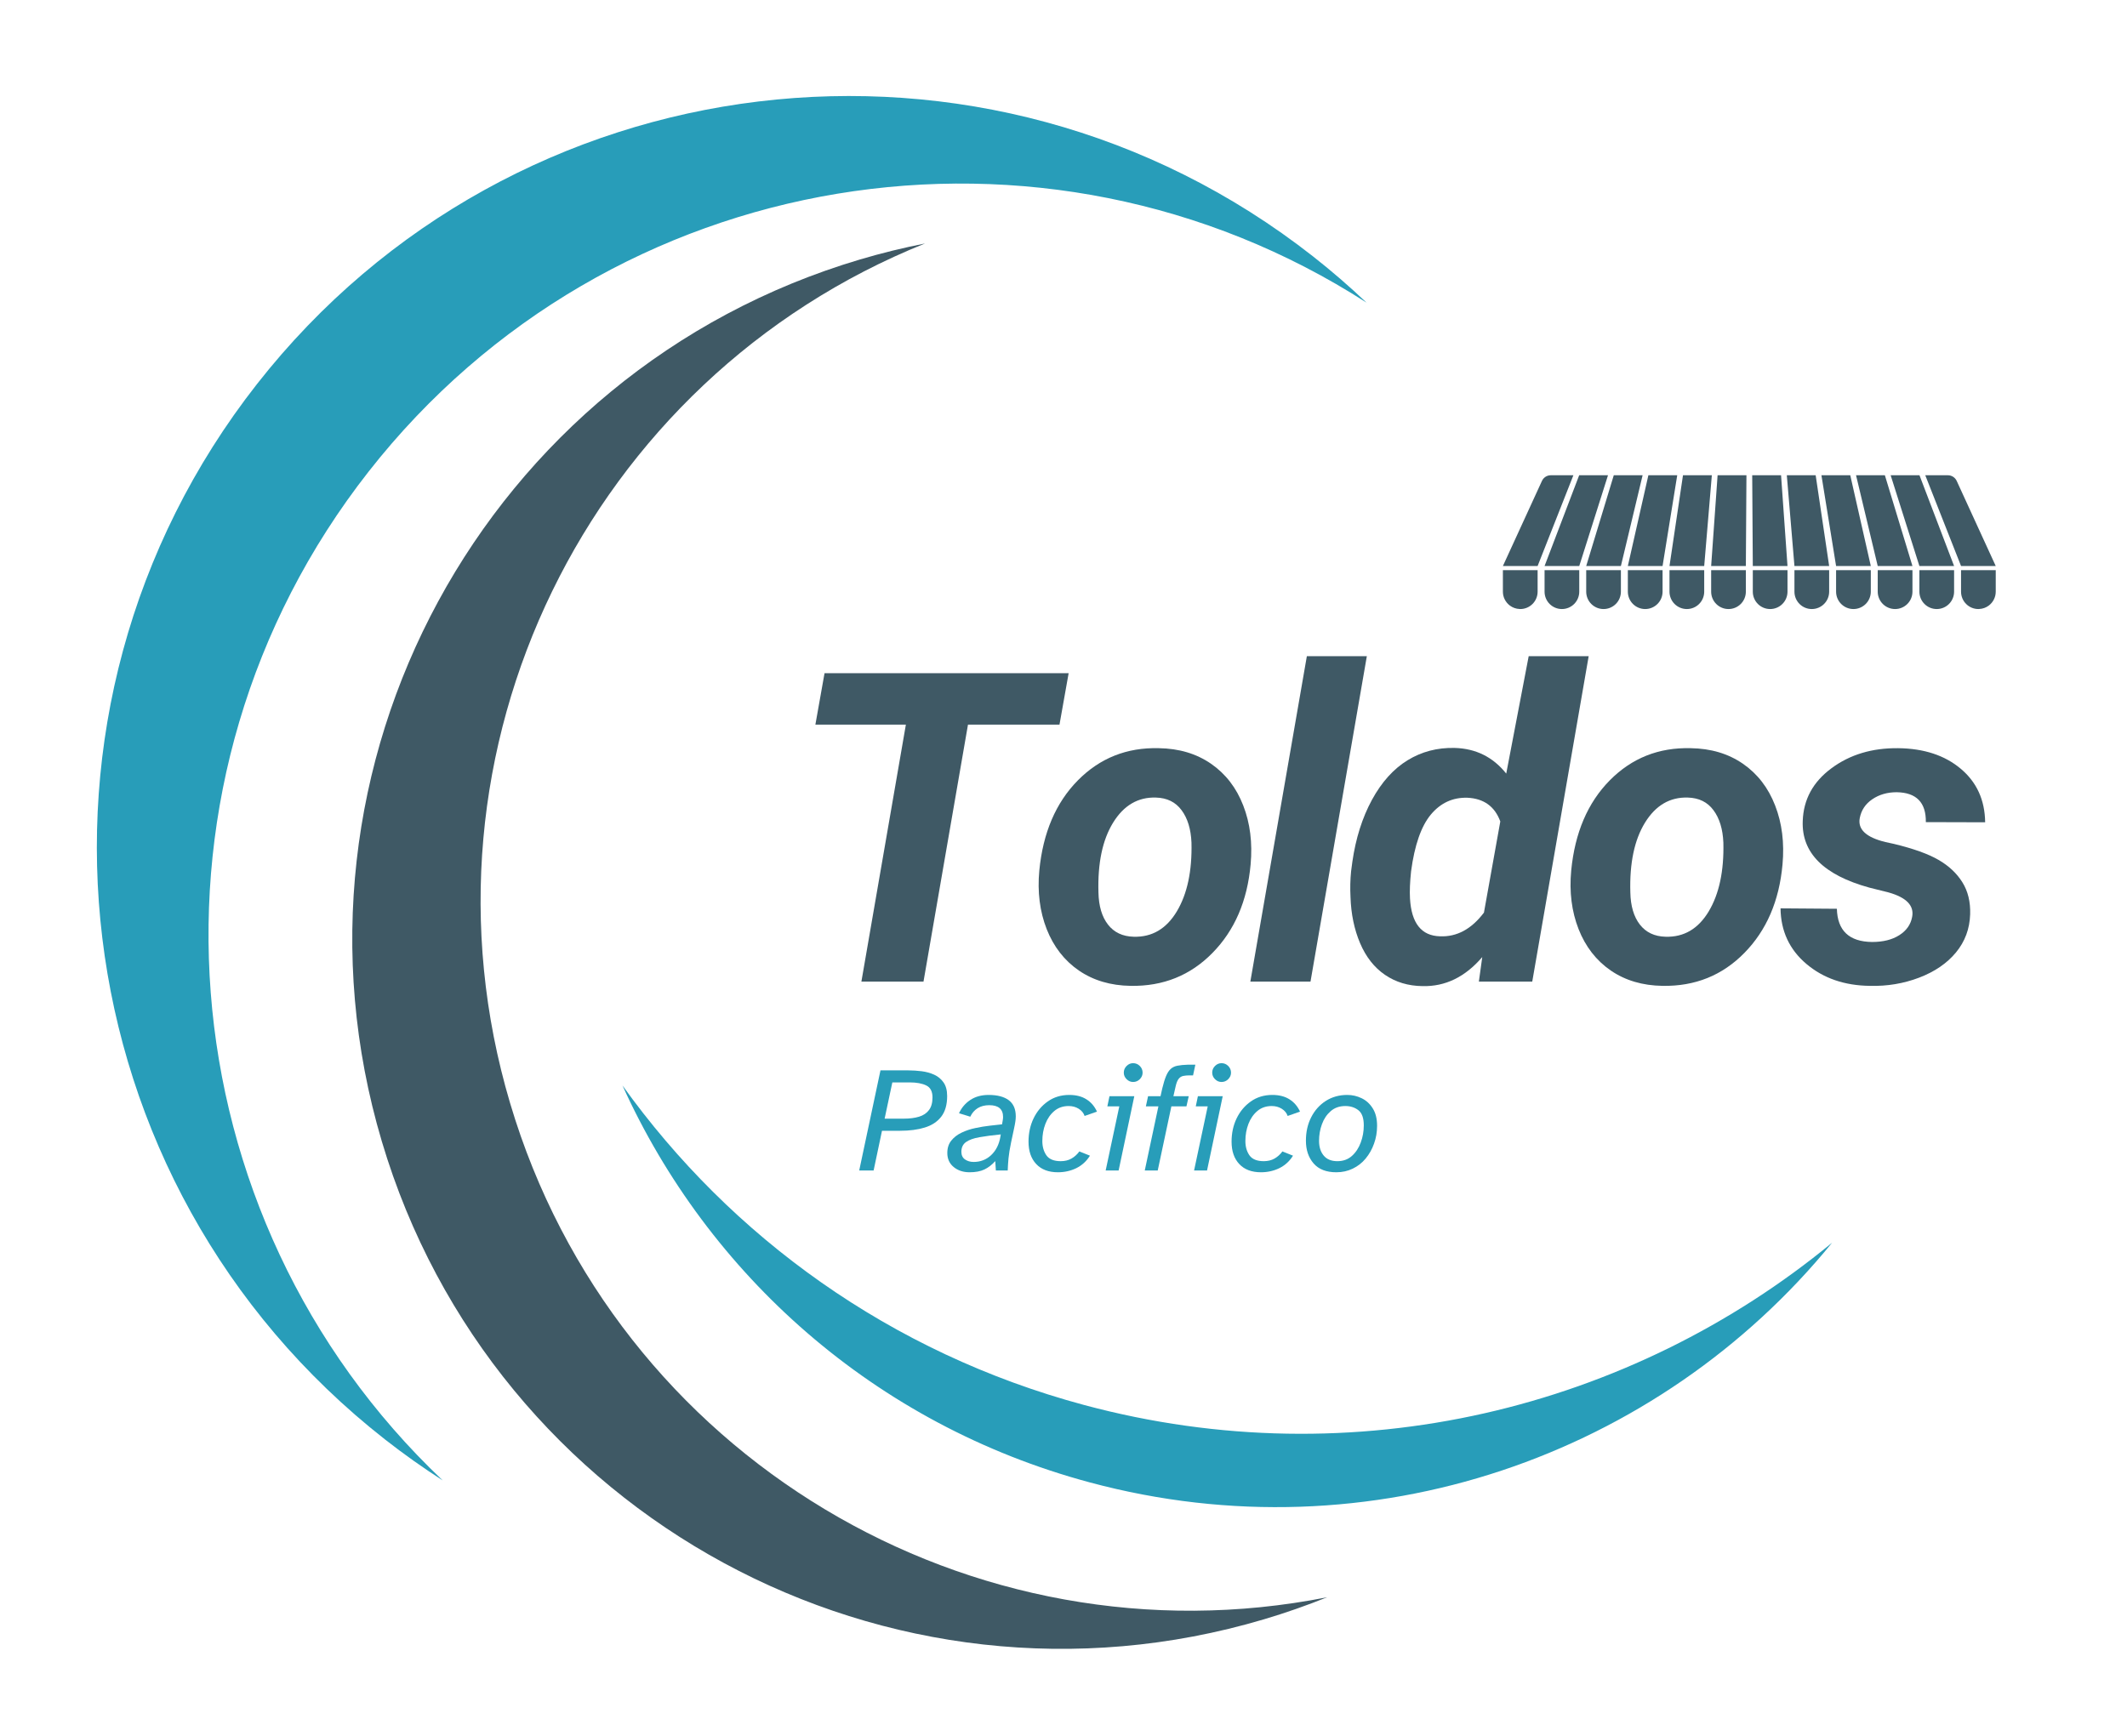 <svg xmlns="http://www.w3.org/2000/svg" xmlns:xlink="http://www.w3.org/1999/xlink" width="523" zoomAndPan="magnify" viewBox="0 0 392.25 320.25" height="427" preserveAspectRatio="xMidYMid meet" version="1.0"><defs><g/><clipPath id="338f0abd4c"><path d="M 307 87.664 L 316 87.664 L 316 105 L 307 105 Z M 307 87.664 " clip-rule="nonzero"/></clipPath><clipPath id="1a4e77a453"><path d="M 315 87.664 L 323 87.664 L 323 105 L 315 105 Z M 315 87.664 " clip-rule="nonzero"/></clipPath><clipPath id="e63b99ff0c"><path d="M 323 87.664 L 330 87.664 L 330 105 L 323 105 Z M 323 87.664 " clip-rule="nonzero"/></clipPath><clipPath id="ff379263ea"><path d="M 329 87.664 L 338 87.664 L 338 105 L 329 105 Z M 329 87.664 " clip-rule="nonzero"/></clipPath><clipPath id="eb6cb503ee"><path d="M 335 87.664 L 346 87.664 L 346 105 L 335 105 Z M 335 87.664 " clip-rule="nonzero"/></clipPath><clipPath id="a2a42669dd"><path d="M 342 87.664 L 353 87.664 L 353 105 L 342 105 Z M 342 87.664 " clip-rule="nonzero"/></clipPath><clipPath id="9357687f68"><path d="M 348 87.664 L 361 87.664 L 361 105 L 348 105 Z M 348 87.664 " clip-rule="nonzero"/></clipPath><clipPath id="292668155a"><path d="M 355 87.664 L 368.293 87.664 L 368.293 105 L 355 105 Z M 355 87.664 " clip-rule="nonzero"/></clipPath><clipPath id="37576522ef"><path d="M 277 87.664 L 291 87.664 L 291 105 L 277 105 Z M 277 87.664 " clip-rule="nonzero"/></clipPath><clipPath id="cae178c83e"><path d="M 284 87.664 L 297 87.664 L 297 105 L 284 105 Z M 284 87.664 " clip-rule="nonzero"/></clipPath><clipPath id="cd3da409ab"><path d="M 292 87.664 L 303 87.664 L 303 105 L 292 105 Z M 292 87.664 " clip-rule="nonzero"/></clipPath><clipPath id="16067911f2"><path d="M 300 87.664 L 310 87.664 L 310 105 L 300 105 Z M 300 87.664 " clip-rule="nonzero"/></clipPath><clipPath id="061e7a3d36"><path d="M 361 105 L 368.293 105 L 368.293 112.801 L 361 112.801 Z M 361 105 " clip-rule="nonzero"/></clipPath><clipPath id="23473d958b"><path d="M 307 105 L 315 105 L 315 112.801 L 307 112.801 Z M 307 105 " clip-rule="nonzero"/></clipPath><clipPath id="e20aa3d57e"><path d="M 315 105 L 322 105 L 322 112.801 L 315 112.801 Z M 315 105 " clip-rule="nonzero"/></clipPath><clipPath id="3834fd35a1"><path d="M 323 105 L 330 105 L 330 112.801 L 323 112.801 Z M 323 105 " clip-rule="nonzero"/></clipPath><clipPath id="3b888ea7e2"><path d="M 330 105 L 338 105 L 338 112.801 L 330 112.801 Z M 330 105 " clip-rule="nonzero"/></clipPath><clipPath id="80d805edb1"><path d="M 338 105 L 346 105 L 346 112.801 L 338 112.801 Z M 338 105 " clip-rule="nonzero"/></clipPath><clipPath id="a843931f6a"><path d="M 277 105 L 284 105 L 284 112.801 L 277 112.801 Z M 277 105 " clip-rule="nonzero"/></clipPath><clipPath id="4df1c2f664"><path d="M 346 105 L 353 105 L 353 112.801 L 346 112.801 Z M 346 105 " clip-rule="nonzero"/></clipPath><clipPath id="722652d5e9"><path d="M 353 105 L 361 105 L 361 112.801 L 353 112.801 Z M 353 105 " clip-rule="nonzero"/></clipPath><clipPath id="0df8428cb0"><path d="M 284 105 L 292 105 L 292 112.801 L 284 112.801 Z M 284 105 " clip-rule="nonzero"/></clipPath><clipPath id="d500c6e3c0"><path d="M 292 105 L 299 105 L 299 112.801 L 292 112.801 Z M 292 105 " clip-rule="nonzero"/></clipPath><clipPath id="e661d07d39"><path d="M 300 105 L 307 105 L 307 112.801 L 300 112.801 Z M 300 105 " clip-rule="nonzero"/></clipPath></defs><path fill="#3f5965" d="M 233.078 298.711 C 237.07 297.527 240.957 296.16 244.746 294.641 C 179.254 307.598 113.461 268.789 94.074 203.508 C 74.688 138.23 108.637 69.801 170.586 44.914 C 166.582 45.703 162.582 46.68 158.59 47.867 C 89.32 68.438 49.84 141.266 70.41 210.535 C 90.98 279.805 163.809 319.281 233.078 298.711 " fill-opacity="1" fill-rule="nonzero"/><path fill="#289db9" d="M 70.969 265.504 C 74.445 268.23 78.008 270.75 81.645 273.09 C 30.277 224.434 23.469 143.762 68 86.965 C 112.531 30.172 192.5 17.539 252.008 55.824 C 248.867 52.848 245.57 49.984 242.098 47.262 C 181.832 0.008 94.668 10.555 47.41 70.82 C 0.156 131.086 10.703 218.25 70.969 265.504 " fill-opacity="1" fill-rule="nonzero"/><path fill="#289db9" d="M 199.918 259.172 C 164.18 249.562 134.785 228.137 114.793 200.234 C 130.555 235.031 161.188 262.762 200.957 273.449 C 252.91 287.418 305.949 268.406 337.867 229.238 C 300.754 259.824 249.898 272.605 199.918 259.172 " fill-opacity="1" fill-rule="nonzero"/><g fill="#3f5965" fill-opacity="1"><g transform="translate(144.744, 181.076)"><g><path d="M 50.641 -47.406 L 33.766 -47.406 L 25.562 0 L 14.109 0 L 22.312 -47.406 L 5.625 -47.406 L 7.312 -56.891 L 52.328 -56.891 Z M 50.641 -47.406 "/></g></g></g><g fill="#3f5965" fill-opacity="1"><g transform="translate(189.398, 181.076)"><g><path d="M 24.312 -43.062 C 28.031 -43.008 31.238 -42.051 33.938 -40.188 C 36.633 -38.32 38.613 -35.754 39.875 -32.484 C 41.145 -29.223 41.598 -25.598 41.234 -21.609 C 40.629 -14.891 38.285 -9.453 34.203 -5.297 C 30.129 -1.141 25.098 0.883 19.109 0.781 C 15.43 0.727 12.25 -0.211 9.562 -2.047 C 6.883 -3.891 4.906 -6.438 3.625 -9.688 C 2.352 -12.945 1.898 -16.547 2.266 -20.484 C 2.941 -27.461 5.312 -33.008 9.375 -37.125 C 13.438 -41.238 18.414 -43.219 24.312 -43.062 Z M 13.172 -16.453 C 13.223 -13.953 13.805 -11.977 14.922 -10.531 C 16.047 -9.082 17.625 -8.332 19.656 -8.281 C 23.039 -8.176 25.695 -9.734 27.625 -12.953 C 29.551 -16.172 30.453 -20.398 30.328 -25.641 C 30.223 -28.141 29.613 -30.133 28.5 -31.625 C 27.395 -33.125 25.816 -33.898 23.766 -33.953 C 20.473 -34.055 17.844 -32.516 15.875 -29.328 C 13.914 -26.141 13.016 -21.848 13.172 -16.453 Z M 13.172 -16.453 "/></g></g></g><g fill="#3f5965" fill-opacity="1"><g transform="translate(229.909, 181.076)"><g><path d="M 11.766 0 L 0.672 0 L 11.094 -60.031 L 22.156 -60.031 Z M 11.766 0 "/></g></g></g><g fill="#3f5965" fill-opacity="1"><g transform="translate(247.131, 181.076)"><g><path d="M 21.109 -43.109 C 25.035 -43.004 28.211 -41.426 30.641 -38.375 L 34.781 -60.031 L 45.844 -60.031 L 35.438 0 L 25.594 0 L 26.219 -4.531 C 23.07 -0.852 19.398 0.93 15.203 0.828 C 12.566 0.797 10.258 0.102 8.281 -1.25 C 6.301 -2.602 4.77 -4.551 3.688 -7.094 C 2.613 -9.633 2.023 -12.469 1.922 -15.594 C 1.836 -17.227 1.875 -18.816 2.031 -20.359 L 2.266 -22.125 C 2.891 -26.445 4.094 -30.25 5.875 -33.531 C 7.664 -36.812 9.852 -39.242 12.438 -40.828 C 15.031 -42.422 17.922 -43.18 21.109 -43.109 Z M 13.094 -20.359 C 12.883 -18.379 12.816 -16.711 12.891 -15.359 C 13.148 -10.773 15 -8.441 18.438 -8.359 C 21.539 -8.234 24.238 -9.691 26.531 -12.734 L 29.547 -29.547 C 28.523 -32.328 26.492 -33.785 23.453 -33.922 C 20.766 -33.992 18.523 -32.957 16.734 -30.812 C 14.953 -28.664 13.738 -25.18 13.094 -20.359 Z M 13.094 -20.359 "/></g></g></g><g fill="#3f5965" fill-opacity="1"><g transform="translate(287.487, 181.076)"><g><path d="M 24.312 -43.062 C 28.031 -43.008 31.238 -42.051 33.938 -40.188 C 36.633 -38.32 38.613 -35.754 39.875 -32.484 C 41.145 -29.223 41.598 -25.598 41.234 -21.609 C 40.629 -14.891 38.285 -9.453 34.203 -5.297 C 30.129 -1.141 25.098 0.883 19.109 0.781 C 15.43 0.727 12.25 -0.211 9.562 -2.047 C 6.883 -3.891 4.906 -6.438 3.625 -9.688 C 2.352 -12.945 1.898 -16.547 2.266 -20.484 C 2.941 -27.461 5.312 -33.008 9.375 -37.125 C 13.438 -41.238 18.414 -43.219 24.312 -43.062 Z M 13.172 -16.453 C 13.223 -13.953 13.805 -11.977 14.922 -10.531 C 16.047 -9.082 17.625 -8.332 19.656 -8.281 C 23.039 -8.176 25.695 -9.734 27.625 -12.953 C 29.551 -16.172 30.453 -20.398 30.328 -25.641 C 30.223 -28.141 29.613 -30.133 28.5 -31.625 C 27.395 -33.125 25.816 -33.898 23.766 -33.953 C 20.473 -34.055 17.844 -32.516 15.875 -29.328 C 13.914 -26.141 13.016 -21.848 13.172 -16.453 Z M 13.172 -16.453 "/></g></g></g><g fill="#3f5965" fill-opacity="1"><g transform="translate(327.998, 181.076)"><g><path d="M 24.625 -11.922 C 25.039 -14.004 23.594 -15.516 20.281 -16.453 L 16.719 -17.344 C 8.312 -19.664 4.223 -23.758 4.453 -29.625 C 4.586 -33.602 6.352 -36.848 9.75 -39.359 C 13.145 -41.879 17.242 -43.113 22.047 -43.062 C 26.805 -43.008 30.656 -41.742 33.594 -39.266 C 36.539 -36.797 38.039 -33.504 38.094 -29.391 L 27.156 -29.422 C 27.207 -33.047 25.41 -34.883 21.766 -34.938 C 20.047 -34.938 18.551 -34.504 17.281 -33.641 C 16.02 -32.785 15.25 -31.629 14.969 -30.172 C 14.57 -28.086 16.145 -26.613 19.688 -25.75 L 21.266 -25.406 C 24.859 -24.539 27.602 -23.555 29.5 -22.453 C 31.406 -21.348 32.867 -19.973 33.891 -18.328 C 34.922 -16.68 35.398 -14.711 35.328 -12.422 C 35.242 -9.742 34.375 -7.398 32.719 -5.391 C 31.07 -3.391 28.805 -1.836 25.922 -0.734 C 23.047 0.359 20.02 0.863 16.844 0.781 C 12.156 0.727 8.25 -0.617 5.125 -3.266 C 2 -5.91 0.41 -9.328 0.359 -13.516 L 10.75 -13.438 C 10.852 -9.406 13.016 -7.363 17.234 -7.312 C 19.266 -7.312 20.938 -7.727 22.25 -8.562 C 23.57 -9.395 24.363 -10.516 24.625 -11.922 Z M 24.625 -11.922 "/></g></g></g><g fill="#289db9" fill-opacity="1"><g transform="translate(158.06, 215.916)"><g><path d="M 0.391 0 L 4.312 -18.469 L 9.453 -18.469 C 10.242 -18.469 11.055 -18.414 11.891 -18.312 C 12.734 -18.207 13.508 -17.992 14.219 -17.672 C 14.926 -17.348 15.5 -16.875 15.938 -16.25 C 16.383 -15.625 16.609 -14.785 16.609 -13.734 C 16.609 -12.129 16.242 -10.859 15.516 -9.922 C 14.785 -8.984 13.77 -8.316 12.469 -7.922 C 11.176 -7.523 9.664 -7.328 7.938 -7.328 L 4.594 -7.328 L 3.047 0 Z M 5.078 -9.562 L 8.594 -9.562 C 9.688 -9.562 10.629 -9.68 11.422 -9.922 C 12.211 -10.16 12.82 -10.566 13.25 -11.141 C 13.688 -11.711 13.906 -12.492 13.906 -13.484 C 13.906 -14.586 13.52 -15.32 12.75 -15.688 C 11.988 -16.062 10.973 -16.25 9.703 -16.25 L 6.5 -16.25 Z M 5.078 -9.562 "/></g></g></g><g fill="#289db9" fill-opacity="1"><g transform="translate(174.558, 215.916)"><g><path d="M 4.25 0.328 C 3.07 0.328 2.094 0.004 1.312 -0.641 C 0.531 -1.285 0.141 -2.148 0.141 -3.234 C 0.141 -4.148 0.383 -4.91 0.875 -5.516 C 1.363 -6.129 2 -6.617 2.781 -6.984 C 3.562 -7.359 4.406 -7.641 5.312 -7.828 C 6.227 -8.023 7.117 -8.172 7.984 -8.266 C 8.848 -8.359 9.598 -8.441 10.234 -8.516 C 10.285 -8.773 10.328 -9.016 10.359 -9.234 C 10.398 -9.453 10.422 -9.664 10.422 -9.875 C 10.422 -11.32 9.57 -12.047 7.875 -12.047 C 7.031 -12.047 6.312 -11.859 5.719 -11.484 C 5.133 -11.109 4.688 -10.586 4.375 -9.922 L 2.297 -10.562 C 2.773 -11.594 3.473 -12.41 4.391 -13.016 C 5.316 -13.629 6.441 -13.938 7.766 -13.938 C 9.367 -13.938 10.602 -13.613 11.469 -12.969 C 12.332 -12.32 12.766 -11.328 12.766 -9.984 C 12.766 -9.672 12.738 -9.352 12.688 -9.031 C 12.645 -8.719 12.562 -8.273 12.438 -7.703 C 12.32 -7.141 12.145 -6.305 11.906 -5.203 C 11.664 -4.055 11.504 -3.062 11.422 -2.219 C 11.348 -1.383 11.301 -0.645 11.281 0 L 9.094 0 L 8.984 -1.734 C 8.379 -1.055 7.711 -0.539 6.984 -0.188 C 6.254 0.156 5.344 0.328 4.25 0.328 Z M 5 -1.578 C 6.25 -1.578 7.32 -1.992 8.219 -2.828 C 9.113 -3.672 9.68 -4.789 9.922 -6.188 L 10 -6.656 C 8.477 -6.508 7.172 -6.336 6.078 -6.141 C 4.992 -5.953 4.164 -5.656 3.594 -5.25 C 3.02 -4.844 2.734 -4.242 2.734 -3.453 C 2.734 -2.828 2.953 -2.359 3.391 -2.047 C 3.836 -1.734 4.375 -1.578 5 -1.578 Z M 5 -1.578 "/></g></g></g><g fill="#289db9" fill-opacity="1"><g transform="translate(188.956, 215.916)"><g><path d="M 6.141 0.328 C 4.422 0.328 3.086 -0.176 2.141 -1.188 C 1.191 -2.195 0.719 -3.57 0.719 -5.312 C 0.719 -6.875 1.023 -8.301 1.641 -9.594 C 2.266 -10.895 3.141 -11.941 4.266 -12.734 C 5.398 -13.535 6.723 -13.938 8.234 -13.938 C 9.484 -13.938 10.531 -13.672 11.375 -13.141 C 12.227 -12.617 12.883 -11.859 13.344 -10.859 L 11.062 -10.062 C 10.875 -10.613 10.508 -11.055 9.969 -11.391 C 9.438 -11.723 8.82 -11.891 8.125 -11.891 C 7.07 -11.891 6.188 -11.582 5.469 -10.969 C 4.75 -10.363 4.203 -9.57 3.828 -8.594 C 3.453 -7.613 3.266 -6.562 3.266 -5.438 C 3.266 -4.395 3.516 -3.516 4.016 -2.797 C 4.523 -2.078 5.406 -1.719 6.656 -1.719 C 7.414 -1.719 8.078 -1.879 8.641 -2.203 C 9.203 -2.523 9.688 -2.961 10.094 -3.516 L 12.047 -2.734 C 11.422 -1.723 10.586 -0.957 9.547 -0.438 C 8.504 0.07 7.367 0.328 6.141 0.328 Z M 6.141 0.328 "/></g></g></g><g fill="#289db9" fill-opacity="1"><g transform="translate(202.635, 215.916)"><g><path d="M 6.328 -16.328 C 5.867 -16.328 5.469 -16.5 5.125 -16.844 C 4.781 -17.188 4.609 -17.586 4.609 -18.047 C 4.609 -18.523 4.781 -18.938 5.125 -19.281 C 5.469 -19.625 5.867 -19.797 6.328 -19.797 C 6.805 -19.797 7.219 -19.625 7.562 -19.281 C 7.906 -18.938 8.078 -18.523 8.078 -18.047 C 8.078 -17.586 7.906 -17.188 7.562 -16.844 C 7.219 -16.5 6.805 -16.328 6.328 -16.328 Z M 1.266 0 L 3.781 -11.828 L 1.578 -11.828 L 1.969 -13.703 L 6.547 -13.703 L 3.656 0 Z M 1.266 0 "/></g></g></g><g fill="#289db9" fill-opacity="1"><g transform="translate(210.096, 215.916)"><g><path d="M 1.016 0 L 3.531 -11.828 L 1.219 -11.828 L 1.625 -13.703 L 3.922 -13.703 L 4.25 -15.172 C 4.477 -16.109 4.711 -16.863 4.953 -17.438 C 5.191 -18.008 5.473 -18.441 5.797 -18.734 C 6.129 -19.035 6.547 -19.234 7.047 -19.328 C 7.547 -19.43 8.172 -19.492 8.922 -19.516 L 10.344 -19.516 L 9.922 -17.547 L 9.266 -17.547 C 8.816 -17.547 8.426 -17.508 8.094 -17.438 C 7.758 -17.363 7.484 -17.188 7.266 -16.906 C 7.047 -16.633 6.863 -16.188 6.719 -15.562 L 6.297 -13.703 L 9.125 -13.703 L 8.703 -11.828 L 5.922 -11.828 L 3.406 0 Z M 1.016 0 "/></g></g></g><g fill="#289db9" fill-opacity="1"><g transform="translate(218.94, 215.916)"><g><path d="M 6.328 -16.328 C 5.867 -16.328 5.469 -16.5 5.125 -16.844 C 4.781 -17.188 4.609 -17.586 4.609 -18.047 C 4.609 -18.523 4.781 -18.938 5.125 -19.281 C 5.469 -19.625 5.867 -19.797 6.328 -19.797 C 6.805 -19.797 7.219 -19.625 7.562 -19.281 C 7.906 -18.938 8.078 -18.523 8.078 -18.047 C 8.078 -17.586 7.906 -17.188 7.562 -16.844 C 7.219 -16.5 6.805 -16.328 6.328 -16.328 Z M 1.266 0 L 3.781 -11.828 L 1.578 -11.828 L 1.969 -13.703 L 6.547 -13.703 L 3.656 0 Z M 1.266 0 "/></g></g></g><g fill="#289db9" fill-opacity="1"><g transform="translate(226.401, 215.916)"><g><path d="M 6.141 0.328 C 4.422 0.328 3.086 -0.176 2.141 -1.188 C 1.191 -2.195 0.719 -3.57 0.719 -5.312 C 0.719 -6.875 1.023 -8.301 1.641 -9.594 C 2.266 -10.895 3.141 -11.941 4.266 -12.734 C 5.398 -13.535 6.723 -13.938 8.234 -13.938 C 9.484 -13.938 10.531 -13.672 11.375 -13.141 C 12.227 -12.617 12.883 -11.859 13.344 -10.859 L 11.062 -10.062 C 10.875 -10.613 10.508 -11.055 9.969 -11.391 C 9.438 -11.723 8.82 -11.891 8.125 -11.891 C 7.07 -11.891 6.188 -11.582 5.469 -10.969 C 4.75 -10.363 4.203 -9.57 3.828 -8.594 C 3.453 -7.613 3.266 -6.562 3.266 -5.438 C 3.266 -4.395 3.516 -3.516 4.016 -2.797 C 4.523 -2.078 5.406 -1.719 6.656 -1.719 C 7.414 -1.719 8.078 -1.879 8.641 -2.203 C 9.203 -2.523 9.688 -2.961 10.094 -3.516 L 12.047 -2.734 C 11.422 -1.723 10.586 -0.957 9.547 -0.438 C 8.504 0.07 7.367 0.328 6.141 0.328 Z M 6.141 0.328 "/></g></g></g><g fill="#289db9" fill-opacity="1"><g transform="translate(240.08, 215.916)"><g><path d="M 6.359 0.328 C 4.516 0.328 3.117 -0.211 2.172 -1.297 C 1.223 -2.391 0.75 -3.789 0.75 -5.5 C 0.75 -7.102 1.07 -8.539 1.719 -9.812 C 2.363 -11.082 3.258 -12.086 4.406 -12.828 C 5.562 -13.566 6.883 -13.938 8.375 -13.938 C 9.312 -13.938 10.195 -13.734 11.031 -13.328 C 11.875 -12.922 12.555 -12.297 13.078 -11.453 C 13.609 -10.617 13.875 -9.547 13.875 -8.234 C 13.875 -7.078 13.688 -5.984 13.312 -4.953 C 12.945 -3.922 12.43 -3.004 11.766 -2.203 C 11.109 -1.41 10.316 -0.789 9.391 -0.344 C 8.473 0.102 7.461 0.328 6.359 0.328 Z M 6.547 -1.719 C 7.617 -1.719 8.516 -2.039 9.234 -2.688 C 9.953 -3.332 10.492 -4.156 10.859 -5.156 C 11.234 -6.156 11.422 -7.207 11.422 -8.312 C 11.422 -9.664 11.094 -10.598 10.438 -11.109 C 9.781 -11.629 8.973 -11.891 8.016 -11.891 C 6.93 -11.891 6.031 -11.57 5.312 -10.938 C 4.594 -10.312 4.055 -9.508 3.703 -8.531 C 3.348 -7.562 3.172 -6.539 3.172 -5.469 C 3.172 -4.344 3.457 -3.438 4.031 -2.75 C 4.602 -2.062 5.441 -1.719 6.547 -1.719 Z M 6.547 -1.719 "/></g></g></g><g clip-path="url(#338f0abd4c)"><path fill="#3f5965" d="M 310.367 87.668 L 307.879 104.41 L 314.281 104.41 L 315.688 87.668 L 310.367 87.668 " fill-opacity="1" fill-rule="nonzero"/></g><g clip-path="url(#1a4e77a453)"><path fill="#3f5965" d="M 316.75 87.668 L 315.562 104.41 L 321.961 104.41 L 322.07 87.668 L 316.75 87.668 " fill-opacity="1" fill-rule="nonzero"/></g><g clip-path="url(#e63b99ff0c)"><path fill="#3f5965" d="M 323.133 87.668 L 323.242 104.41 L 329.641 104.41 L 328.453 87.668 L 323.133 87.668 " fill-opacity="1" fill-rule="nonzero"/></g><g clip-path="url(#ff379263ea)"><path fill="#3f5965" d="M 329.516 87.668 L 330.922 104.41 L 337.324 104.41 L 334.836 87.668 L 329.516 87.668 " fill-opacity="1" fill-rule="nonzero"/></g><g clip-path="url(#eb6cb503ee)"><path fill="#3f5965" d="M 335.898 87.668 L 338.602 104.41 L 345.004 104.41 L 341.215 87.668 L 335.898 87.668 " fill-opacity="1" fill-rule="nonzero"/></g><g clip-path="url(#a2a42669dd)"><path fill="#3f5965" d="M 342.281 87.668 L 346.281 104.41 L 352.684 104.41 L 347.598 87.668 L 342.281 87.668 " fill-opacity="1" fill-rule="nonzero"/></g><g clip-path="url(#9357687f68)"><path fill="#3f5965" d="M 348.664 87.668 L 353.965 104.41 L 360.363 104.41 L 353.98 87.668 L 348.664 87.668 " fill-opacity="1" fill-rule="nonzero"/></g><g clip-path="url(#292668155a)"><path fill="#3f5965" d="M 359.215 87.668 L 355.047 87.668 L 361.645 104.41 L 368.043 104.41 L 360.844 88.711 C 360.551 88.074 359.914 87.668 359.215 87.668 " fill-opacity="1" fill-rule="nonzero"/></g><g clip-path="url(#37576522ef)"><path fill="#3f5965" d="M 284.359 88.711 L 277.156 104.41 L 283.559 104.41 L 290.156 87.668 L 285.988 87.668 C 285.289 87.668 284.652 88.074 284.359 88.711 " fill-opacity="1" fill-rule="nonzero"/></g><g clip-path="url(#cae178c83e)"><path fill="#3f5965" d="M 291.223 87.668 L 284.84 104.41 L 291.238 104.41 L 296.539 87.668 L 291.223 87.668 " fill-opacity="1" fill-rule="nonzero"/></g><g clip-path="url(#cd3da409ab)"><path fill="#3f5965" d="M 297.605 87.668 L 292.52 104.41 L 298.918 104.41 L 302.922 87.668 L 297.605 87.668 " fill-opacity="1" fill-rule="nonzero"/></g><g clip-path="url(#16067911f2)"><path fill="#3f5965" d="M 303.984 87.668 L 300.199 104.41 L 306.602 104.41 L 309.305 87.668 L 303.984 87.668 " fill-opacity="1" fill-rule="nonzero"/></g><g clip-path="url(#061e7a3d36)"><path fill="#3f5965" d="M 361.645 105.18 L 361.645 109.145 C 361.645 110.914 363.078 112.348 364.844 112.348 C 364.887 112.348 364.93 112.344 364.973 112.34 C 365.645 112.312 366.262 112.082 366.766 111.703 C 367.539 111.117 368.043 110.191 368.043 109.145 L 368.043 105.18 L 361.645 105.18 " fill-opacity="1" fill-rule="nonzero"/></g><g clip-path="url(#23473d958b)"><path fill="#3f5965" d="M 307.879 109.145 C 307.879 110.914 309.312 112.348 311.082 112.348 C 312.848 112.348 314.281 110.914 314.281 109.145 L 314.281 105.18 L 307.879 105.18 L 307.879 109.145 " fill-opacity="1" fill-rule="nonzero"/></g><g clip-path="url(#e20aa3d57e)"><path fill="#3f5965" d="M 315.562 109.145 C 315.562 110.914 316.992 112.348 318.762 112.348 C 320.527 112.348 321.961 110.914 321.961 109.145 L 321.961 105.18 L 315.562 105.18 L 315.562 109.145 " fill-opacity="1" fill-rule="nonzero"/></g><g clip-path="url(#3834fd35a1)"><path fill="#3f5965" d="M 323.242 109.145 C 323.242 110.914 324.676 112.348 326.441 112.348 C 328.207 112.348 329.641 110.914 329.641 109.145 L 329.641 105.18 L 323.242 105.18 L 323.242 109.145 " fill-opacity="1" fill-rule="nonzero"/></g><g clip-path="url(#3b888ea7e2)"><path fill="#3f5965" d="M 330.922 109.145 C 330.922 110.914 332.355 112.348 334.121 112.348 C 335.891 112.348 337.324 110.914 337.324 109.145 L 337.324 105.18 L 330.922 105.18 L 330.922 109.145 " fill-opacity="1" fill-rule="nonzero"/></g><g clip-path="url(#80d805edb1)"><path fill="#3f5965" d="M 338.602 109.145 C 338.602 110.914 340.035 112.348 341.801 112.348 C 343.57 112.348 345.004 110.914 345.004 109.145 L 345.004 105.18 L 338.602 105.18 L 338.602 109.145 " fill-opacity="1" fill-rule="nonzero"/></g><g clip-path="url(#a843931f6a)"><path fill="#3f5965" d="M 277.156 105.18 L 277.156 109.145 C 277.156 110.191 277.664 111.117 278.438 111.703 C 278.941 112.082 279.559 112.312 280.23 112.34 C 280.273 112.344 280.316 112.348 280.359 112.348 C 282.125 112.348 283.559 110.914 283.559 109.145 L 283.559 105.18 L 277.156 105.18 " fill-opacity="1" fill-rule="nonzero"/></g><g clip-path="url(#4df1c2f664)"><path fill="#3f5965" d="M 346.281 109.145 C 346.281 110.914 347.715 112.348 349.484 112.348 C 351.25 112.348 352.684 110.914 352.684 109.145 L 352.684 105.18 L 346.281 105.18 L 346.281 109.145 " fill-opacity="1" fill-rule="nonzero"/></g><g clip-path="url(#722652d5e9)"><path fill="#3f5965" d="M 353.965 109.145 C 353.965 110.914 355.395 112.348 357.164 112.348 C 358.93 112.348 360.363 110.914 360.363 109.145 L 360.363 105.18 L 353.965 105.18 L 353.965 109.145 " fill-opacity="1" fill-rule="nonzero"/></g><g clip-path="url(#0df8428cb0)"><path fill="#3f5965" d="M 284.84 109.145 C 284.84 110.914 286.27 112.348 288.039 112.348 C 289.805 112.348 291.238 110.914 291.238 109.145 L 291.238 105.18 L 284.84 105.18 L 284.84 109.145 " fill-opacity="1" fill-rule="nonzero"/></g><g clip-path="url(#d500c6e3c0)"><path fill="#3f5965" d="M 292.52 109.145 C 292.52 110.914 293.953 112.348 295.719 112.348 C 297.488 112.348 298.918 110.914 298.918 109.145 L 298.918 105.18 L 292.52 105.18 L 292.52 109.145 " fill-opacity="1" fill-rule="nonzero"/></g><g clip-path="url(#e661d07d39)"><path fill="#3f5965" d="M 300.199 109.145 C 300.199 110.914 301.633 112.348 303.398 112.348 C 305.168 112.348 306.602 110.914 306.602 109.145 L 306.602 105.18 L 300.199 105.18 L 300.199 109.145 " fill-opacity="1" fill-rule="nonzero"/></g></svg>